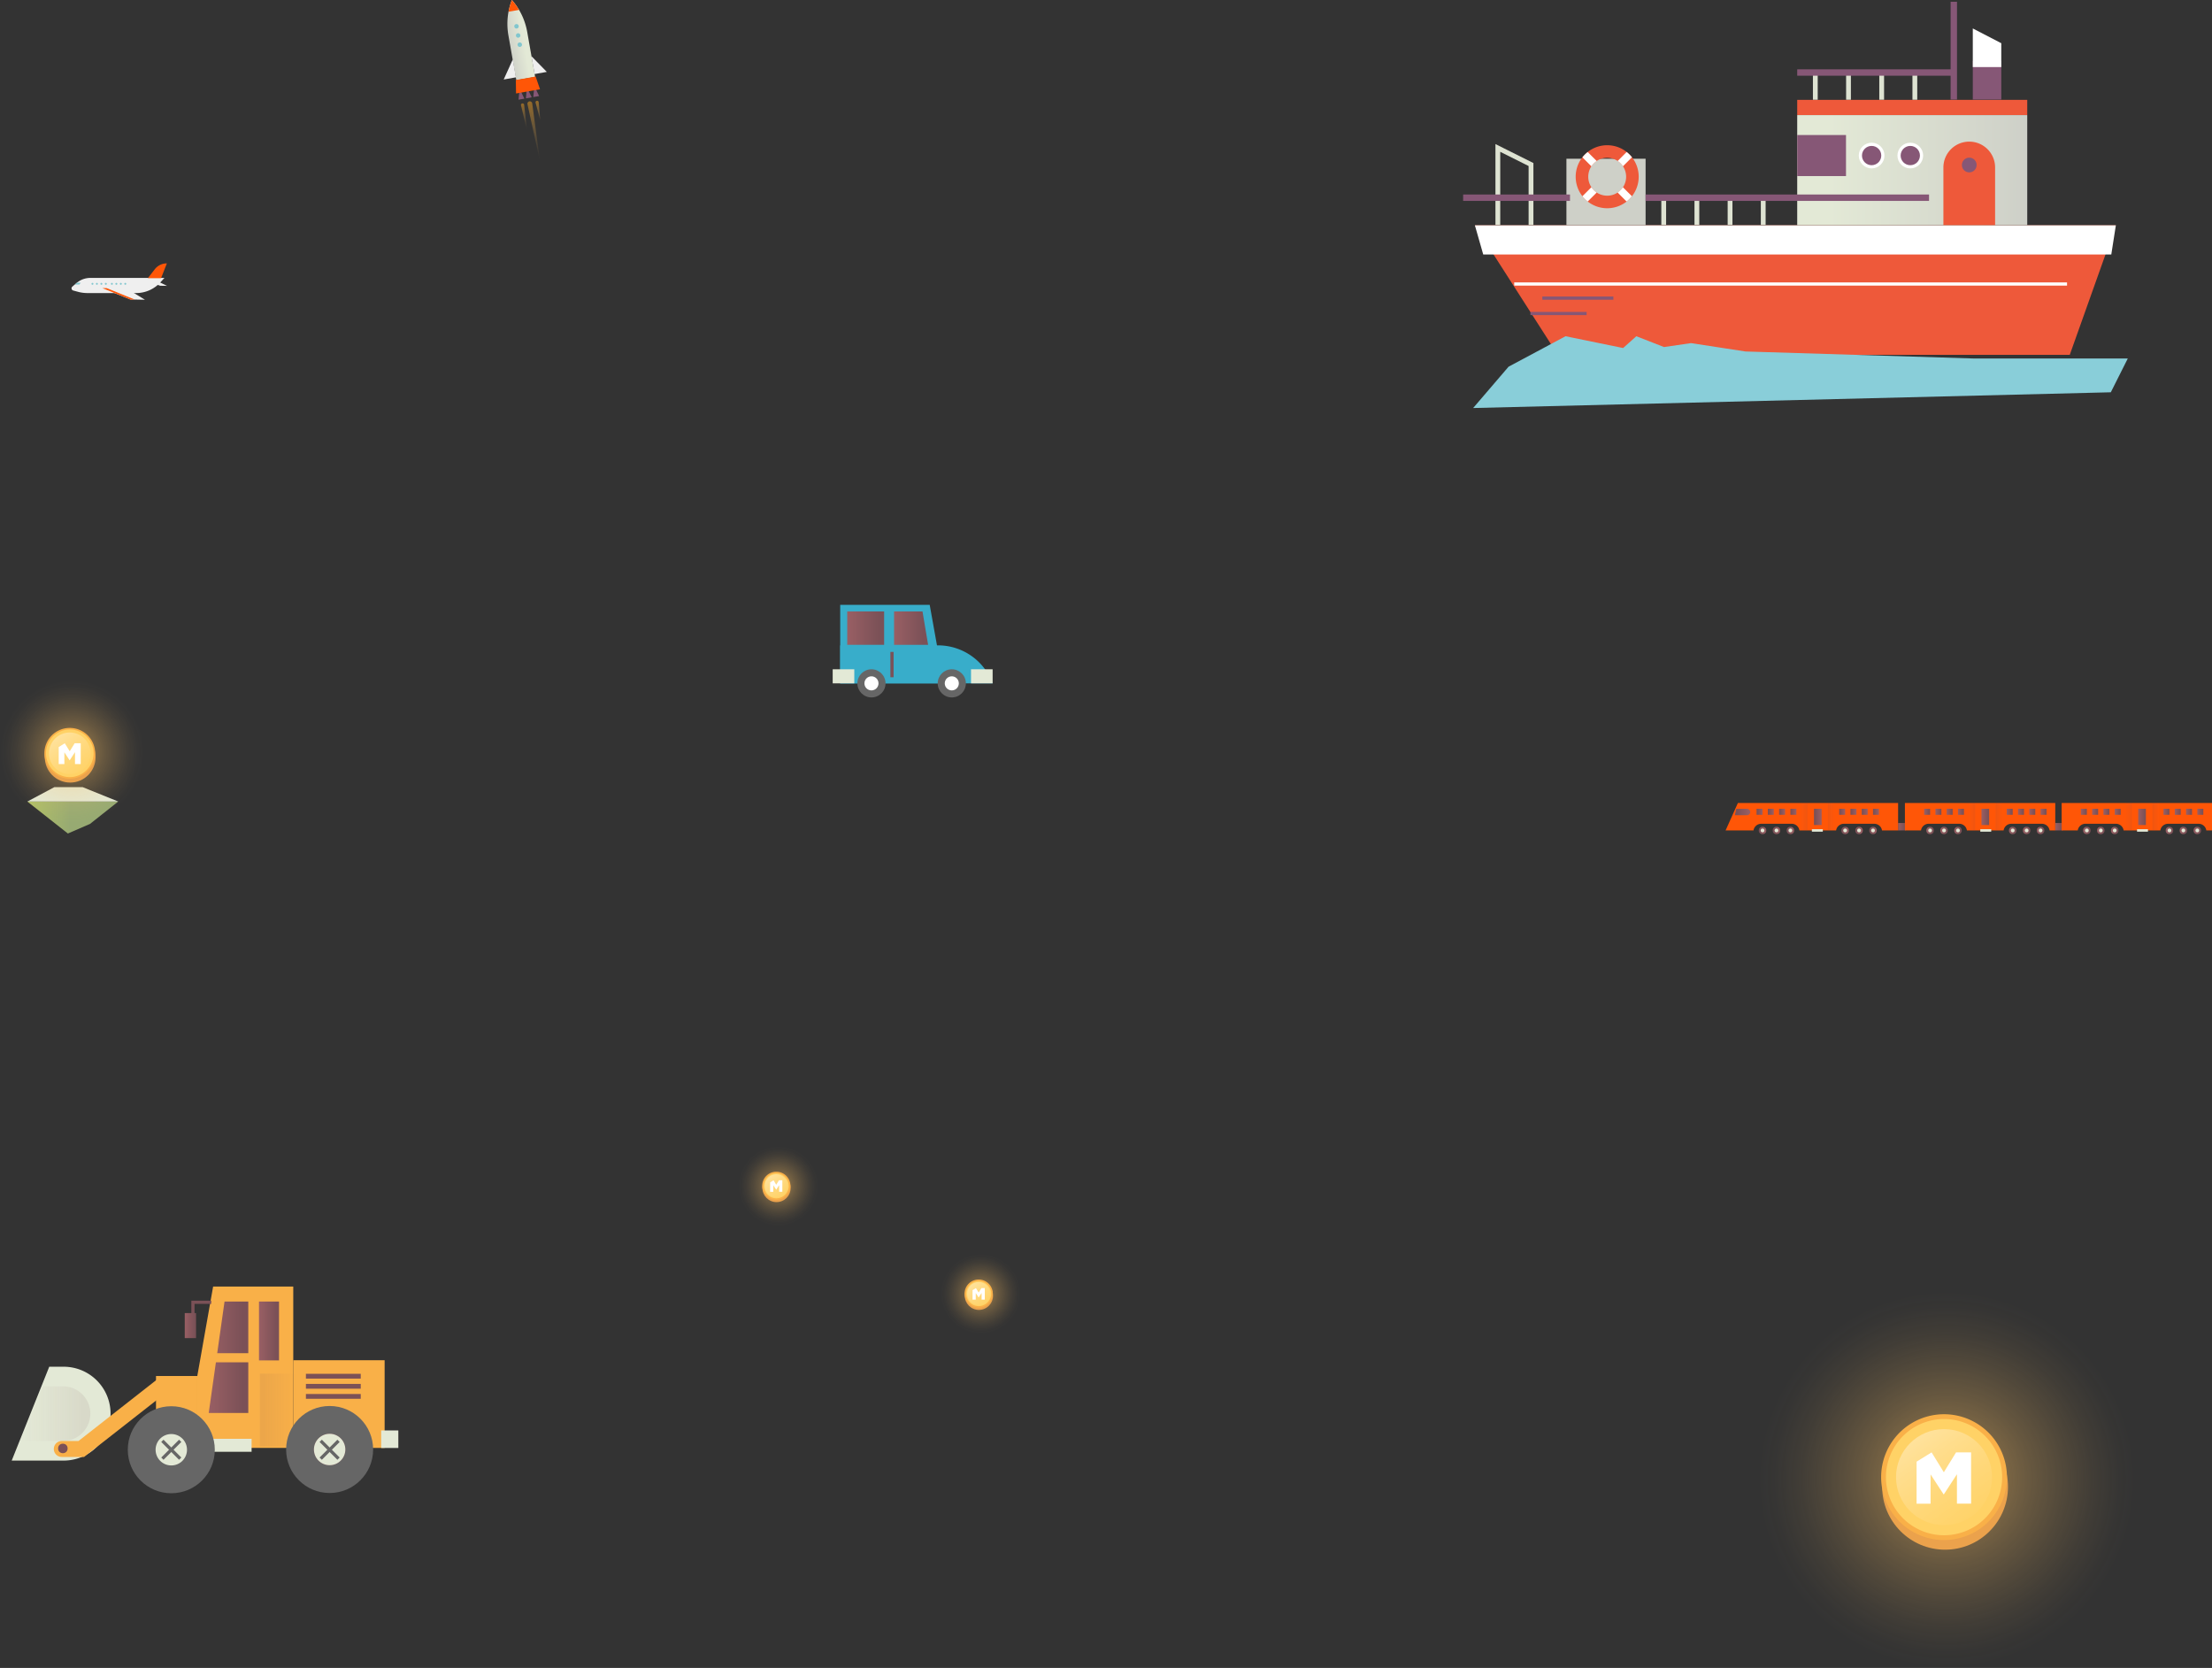 <svg xmlns="http://www.w3.org/2000/svg" xmlns:xlink="http://www.w3.org/1999/xlink" viewBox="0 0 1383.03 1042.75"><rect x="0" y="0" width="1383.03" height="1042.75" fill="#333333" stroke="none"/><defs><style>.cls-1{isolation:isolate;}.cls-2{fill:url(#linear-gradient);}.cls-3{fill:url(#linear-gradient-2);}.cls-4{fill:#ff5607;}.cls-5{fill:url(#linear-gradient-3);}.cls-6{fill:url(#linear-gradient-4);}.cls-7{fill:url(#linear-gradient-5);}.cls-8{fill:url(#linear-gradient-6);}.cls-9{fill:url(#linear-gradient-7);}.cls-10{fill:url(#linear-gradient-8);}.cls-11{fill:url(#linear-gradient-9);}.cls-12{fill:url(#linear-gradient-10);}.cls-13{fill:url(#linear-gradient-11);}.cls-14{fill:url(#linear-gradient-12);}.cls-15{fill:#e3e9d6;}.cls-16{fill:url(#linear-gradient-13);}.cls-17{fill:url(#linear-gradient-14);}.cls-18{fill:url(#linear-gradient-15);}.cls-19{fill:url(#linear-gradient-16);}.cls-20{fill:url(#linear-gradient-17);}.cls-21,.cls-22,.cls-38,.cls-39,.cls-55,.cls-56,.cls-84,.cls-87{opacity:0.1;}.cls-21{fill:url(#linear-gradient-18);}.cls-22{fill:url(#linear-gradient-19);}.cls-23{fill:url(#linear-gradient-20);}.cls-24{fill:url(#linear-gradient-21);}.cls-25{fill:url(#linear-gradient-22);}.cls-26{fill:url(#linear-gradient-23);}.cls-27{fill:url(#linear-gradient-24);}.cls-28{fill:url(#linear-gradient-25);}.cls-29{fill:url(#linear-gradient-26);}.cls-30{fill:url(#linear-gradient-27);}.cls-31{fill:url(#linear-gradient-28);}.cls-32{fill:url(#linear-gradient-29);}.cls-33{fill:url(#linear-gradient-30);}.cls-34{fill:url(#linear-gradient-31);}.cls-35{fill:url(#linear-gradient-32);}.cls-36{fill:url(#linear-gradient-33);}.cls-37{fill:url(#linear-gradient-34);}.cls-38{fill:url(#linear-gradient-35);}.cls-39{fill:url(#linear-gradient-36);}.cls-40{fill:url(#linear-gradient-37);}.cls-41{fill:url(#linear-gradient-38);}.cls-42{fill:url(#linear-gradient-39);}.cls-43{fill:url(#linear-gradient-40);}.cls-44{fill:url(#linear-gradient-41);}.cls-45{fill:url(#linear-gradient-42);}.cls-46{fill:url(#linear-gradient-43);}.cls-47{fill:url(#linear-gradient-44);}.cls-48{fill:url(#linear-gradient-45);}.cls-49{fill:url(#linear-gradient-46);}.cls-50{fill:url(#linear-gradient-47);}.cls-51{fill:url(#linear-gradient-48);}.cls-52{fill:url(#linear-gradient-49);}.cls-53{fill:url(#linear-gradient-50);}.cls-54{fill:url(#linear-gradient-51);}.cls-55{fill:url(#linear-gradient-52);}.cls-56{fill:url(#linear-gradient-53);}.cls-57{fill:url(#linear-gradient-54);}.cls-58,.cls-62,.cls-64,.cls-65,.cls-70,.cls-75,.cls-76,.cls-91,.cls-92{opacity:0.6;}.cls-58{fill:url(#radial-gradient);}.cls-59{fill:#eba24c;}.cls-60{fill:#ffd266;}.cls-61{fill:#f9b048;}.cls-62{fill:url(#linear-gradient-55);}.cls-63{fill:#fff;}.cls-64{fill:url(#radial-gradient-2);}.cls-65{fill:url(#linear-gradient-56);}.cls-66{fill:#efefef;}.cls-67{fill:#81c6ce;}.cls-100,.cls-68{fill:#865776;}.cls-69{fill:url(#linear-gradient-57);}.cls-71{fill:url(#linear-gradient-58);}.cls-72{fill:url(#linear-gradient-59);}.cls-73{fill:url(#linear-gradient-60);}.cls-74{fill:url(#linear-gradient-61);}.cls-75{fill:url(#radial-gradient-3);}.cls-76{fill:url(#linear-gradient-62);}.cls-77{fill:#38adca;}.cls-78{fill:url(#linear-gradient-63);}.cls-79{fill:url(#linear-gradient-64);}.cls-80{fill:#666;}.cls-81,.cls-86,.cls-88,.cls-89,.cls-94,.cls-95,.cls-98,.cls-99{fill:none;}.cls-81,.cls-86{stroke:#7b5157;}.cls-100,.cls-81,.cls-86,.cls-88,.cls-89,.cls-94,.cls-95,.cls-98,.cls-99{stroke-miterlimit:10;}.cls-100,.cls-81,.cls-89,.cls-94,.cls-95{stroke-width:2px;}.cls-82{fill:url(#linear-gradient-65);}.cls-83{fill:url(#linear-gradient-66);}.cls-84{fill:url(#linear-gradient-67);}.cls-85{fill:#7b5157;}.cls-86,.cls-98{stroke-width:3px;}.cls-87{fill:url(#linear-gradient-68);}.cls-88{stroke:#f9b048;stroke-linecap:round;stroke-width:10px;}.cls-89{stroke:#666;}.cls-90{fill:url(#linear-gradient-69);}.cls-91{fill:url(#radial-gradient-4);}.cls-92{fill:url(#linear-gradient-70);}.cls-93{fill:#ee593a;}.cls-100,.cls-94{stroke:#fff;}.cls-95,.cls-99{stroke:#865776;}.cls-95{mix-blend-mode:overlay;}.cls-96{fill:url(#linear-gradient-71);}.cls-97{fill:#ced0c8;}.cls-98{stroke:#dee3d2;}.cls-99{stroke-width:4px;}.cls-101{fill:#89ced9;}</style><linearGradient id="linear-gradient" x1="1186.77" y1="516.85" x2="1191.43" y2="516.85" gradientUnits="userSpaceOnUse"><stop offset="0" stop-color="#995f64"/><stop offset="0.86" stop-color="#7b5157"/></linearGradient><linearGradient id="linear-gradient-2" x1="1285.03" y1="516.85" x2="1289.69" y2="516.85" xlink:href="#linear-gradient"/><linearGradient id="linear-gradient-3" x1="1374.64" y1="520.98" x2="1384.29" y2="520.98" gradientTransform="matrix(-1, 0, 0, 1, 2503.62, 0)" xlink:href="#linear-gradient"/><linearGradient id="linear-gradient-4" x1="1366.94" y1="520.85" x2="1370.68" y2="520.85" gradientTransform="matrix(1, 0, 0, -1, -234, 1041.71)" xlink:href="#linear-gradient"/><linearGradient id="linear-gradient-5" x1="1359.89" y1="520.85" x2="1363.63" y2="520.85" gradientTransform="matrix(1, 0, 0, -1, -219.89, 1041.71)" xlink:href="#linear-gradient"/><linearGradient id="linear-gradient-6" x1="1352.83" y1="520.85" x2="1356.57" y2="520.85" gradientTransform="matrix(1, 0, 0, -1, -205.78, 1041.71)" xlink:href="#linear-gradient"/><linearGradient id="linear-gradient-7" x1="1345.78" y1="520.85" x2="1349.52" y2="520.85" gradientTransform="matrix(1, 0, 0, -1, -191.67, 1041.71)" xlink:href="#linear-gradient"/><linearGradient id="linear-gradient-8" x1="1315.29" y1="520.85" x2="1319.03" y2="520.85" gradientTransform="matrix(1, 0, 0, -1, -130.7, 1041.71)" xlink:href="#linear-gradient"/><linearGradient id="linear-gradient-9" x1="1308.24" y1="520.85" x2="1311.98" y2="520.85" gradientTransform="matrix(1, 0, 0, -1, -116.6, 1041.71)" xlink:href="#linear-gradient"/><linearGradient id="linear-gradient-10" x1="1301.19" y1="520.85" x2="1304.92" y2="520.85" gradientTransform="matrix(1, 0, 0, -1, -102.49, 1041.71)" xlink:href="#linear-gradient"/><linearGradient id="linear-gradient-11" x1="1294.13" y1="520.85" x2="1297.87" y2="520.85" gradientTransform="matrix(1, 0, 0, -1, -88.38, 1041.71)" xlink:href="#linear-gradient"/><linearGradient id="linear-gradient-12" x1="1347.17" y1="532.51" x2="1351.87" y2="532.51" gradientTransform="matrix(-1, 0, 0, 1, 2468.94, -13.33)" xlink:href="#linear-gradient"/><linearGradient id="linear-gradient-13" x1="1355.88" y1="532.51" x2="1360.58" y2="532.51" gradientTransform="matrix(-1, 0, 0, 1, 2468.94, -13.33)" xlink:href="#linear-gradient"/><linearGradient id="linear-gradient-14" x1="1364.59" y1="532.51" x2="1369.29" y2="532.51" gradientTransform="matrix(-1, 0, 0, 1, 2468.94, -13.33)" xlink:href="#linear-gradient"/><linearGradient id="linear-gradient-15" x1="1295.52" y1="532.51" x2="1300.22" y2="532.51" gradientTransform="matrix(-1, 0, 0, 1, 2468.94, -13.33)" xlink:href="#linear-gradient"/><linearGradient id="linear-gradient-16" x1="1304.23" y1="532.51" x2="1308.93" y2="532.51" gradientTransform="matrix(-1, 0, 0, 1, 2468.94, -13.33)" xlink:href="#linear-gradient"/><linearGradient id="linear-gradient-17" x1="1312.94" y1="532.51" x2="1317.64" y2="532.51" gradientTransform="matrix(-1, 0, 0, 1, 2468.94, -13.33)" xlink:href="#linear-gradient"/><linearGradient id="linear-gradient-18" x1="1338.86" y1="523.93" x2="1343.32" y2="523.93" gradientTransform="matrix(-1, 0, 0, 1, 2468.94, -13.33)" gradientUnits="userSpaceOnUse"><stop offset="0.14" stop-color="#7b5157"/><stop offset="1" stop-color="#995f64" stop-opacity="0"/></linearGradient><linearGradient id="linear-gradient-19" x1="2907.35" y1="523.93" x2="2911.81" y2="523.93" gradientTransform="translate(4089.35 1047.85) rotate(-180)" xlink:href="#linear-gradient-18"/><linearGradient id="linear-gradient-20" x1="1329.98" y1="524.06" x2="1334.79" y2="524.06" gradientTransform="matrix(1, 0, 0, -1, -161.14, 1048.11)" xlink:href="#linear-gradient"/><linearGradient id="linear-gradient-21" x1="757.29" y1="520.85" x2="761.03" y2="520.85" gradientTransform="translate(518.56 -13.33)" xlink:href="#linear-gradient"/><linearGradient id="linear-gradient-22" x1="750.24" y1="520.85" x2="753.98" y2="520.85" gradientTransform="translate(518.56 -13.33)" xlink:href="#linear-gradient"/><linearGradient id="linear-gradient-23" x1="743.19" y1="520.85" x2="746.92" y2="520.85" gradientTransform="translate(518.56 -13.33)" xlink:href="#linear-gradient"/><linearGradient id="linear-gradient-24" x1="736.13" y1="520.85" x2="739.87" y2="520.85" gradientTransform="translate(518.56 -13.33)" xlink:href="#linear-gradient"/><linearGradient id="linear-gradient-25" x1="705.65" y1="520.85" x2="709.38" y2="520.85" gradientTransform="translate(518.56 -13.33)" xlink:href="#linear-gradient"/><linearGradient id="linear-gradient-26" x1="698.59" y1="520.85" x2="702.33" y2="520.85" gradientTransform="translate(518.56 -13.33)" xlink:href="#linear-gradient"/><linearGradient id="linear-gradient-27" x1="691.54" y1="520.85" x2="695.28" y2="520.85" gradientTransform="translate(518.56 -13.33)" xlink:href="#linear-gradient"/><linearGradient id="linear-gradient-28" x1="684.48" y1="520.85" x2="688.22" y2="520.85" gradientTransform="translate(518.56 -13.33)" xlink:href="#linear-gradient"/><linearGradient id="linear-gradient-29" x1="737.52" y1="532.51" x2="742.22" y2="532.51" gradientTransform="translate(518.56 -13.33)" xlink:href="#linear-gradient"/><linearGradient id="linear-gradient-30" x1="746.23" y1="532.51" x2="750.93" y2="532.51" gradientTransform="translate(518.56 -13.33)" xlink:href="#linear-gradient"/><linearGradient id="linear-gradient-31" x1="754.94" y1="532.51" x2="759.64" y2="532.51" gradientTransform="translate(518.56 -13.33)" xlink:href="#linear-gradient"/><linearGradient id="linear-gradient-32" x1="685.87" y1="532.51" x2="690.57" y2="532.51" gradientTransform="translate(518.56 -13.33)" xlink:href="#linear-gradient"/><linearGradient id="linear-gradient-33" x1="694.58" y1="532.51" x2="699.29" y2="532.51" gradientTransform="translate(518.56 -13.33)" xlink:href="#linear-gradient"/><linearGradient id="linear-gradient-34" x1="703.29" y1="532.51" x2="708" y2="532.51" gradientTransform="translate(518.56 -13.33)" xlink:href="#linear-gradient"/><linearGradient id="linear-gradient-35" x1="729.21" y1="523.93" x2="733.67" y2="523.93" gradientTransform="translate(2016.12 1047.85) rotate(-180)" xlink:href="#linear-gradient-18"/><linearGradient id="linear-gradient-36" x1="3517" y1="523.93" x2="3521.46" y2="523.93" gradientTransform="matrix(-1, 0, 0, 1, 4751.99, -13.33)" xlink:href="#linear-gradient-18"/><linearGradient id="linear-gradient-37" x1="720.33" y1="524.06" x2="725.14" y2="524.06" gradientTransform="translate(518.56 -13.33)" xlink:href="#linear-gradient"/><linearGradient id="linear-gradient-38" x1="855.29" y1="520.85" x2="859.03" y2="520.85" gradientTransform="translate(518.56 -13.33)" xlink:href="#linear-gradient"/><linearGradient id="linear-gradient-39" x1="848.24" y1="520.85" x2="851.98" y2="520.85" gradientTransform="translate(518.56 -13.33)" xlink:href="#linear-gradient"/><linearGradient id="linear-gradient-40" x1="841.19" y1="520.85" x2="844.92" y2="520.85" gradientTransform="translate(518.56 -13.33)" xlink:href="#linear-gradient"/><linearGradient id="linear-gradient-41" x1="834.13" y1="520.85" x2="837.87" y2="520.85" gradientTransform="translate(518.56 -13.33)" xlink:href="#linear-gradient"/><linearGradient id="linear-gradient-42" x1="803.65" y1="520.85" x2="807.38" y2="520.85" gradientTransform="translate(518.56 -13.33)" xlink:href="#linear-gradient"/><linearGradient id="linear-gradient-43" x1="796.59" y1="520.85" x2="800.33" y2="520.85" gradientTransform="translate(518.56 -13.33)" xlink:href="#linear-gradient"/><linearGradient id="linear-gradient-44" x1="789.54" y1="520.85" x2="793.28" y2="520.85" gradientTransform="translate(518.56 -13.33)" xlink:href="#linear-gradient"/><linearGradient id="linear-gradient-45" x1="782.48" y1="520.85" x2="786.22" y2="520.85" gradientTransform="translate(518.56 -13.33)" xlink:href="#linear-gradient"/><linearGradient id="linear-gradient-46" x1="835.52" y1="532.51" x2="840.22" y2="532.51" gradientTransform="translate(518.56 -13.33)" xlink:href="#linear-gradient"/><linearGradient id="linear-gradient-47" x1="844.23" y1="532.51" x2="848.93" y2="532.51" gradientTransform="translate(518.56 -13.33)" xlink:href="#linear-gradient"/><linearGradient id="linear-gradient-48" x1="852.94" y1="532.51" x2="857.64" y2="532.51" gradientTransform="translate(518.56 -13.33)" xlink:href="#linear-gradient"/><linearGradient id="linear-gradient-49" x1="783.87" y1="532.51" x2="788.57" y2="532.51" gradientTransform="translate(518.56 -13.33)" xlink:href="#linear-gradient"/><linearGradient id="linear-gradient-50" x1="792.58" y1="532.51" x2="797.29" y2="532.51" gradientTransform="translate(518.56 -13.33)" xlink:href="#linear-gradient"/><linearGradient id="linear-gradient-51" x1="801.29" y1="532.51" x2="806" y2="532.51" gradientTransform="translate(518.56 -13.33)" xlink:href="#linear-gradient"/><linearGradient id="linear-gradient-52" x1="827.21" y1="523.93" x2="831.67" y2="523.93" gradientTransform="translate(2212.12 1047.85) rotate(-180)" xlink:href="#linear-gradient-18"/><linearGradient id="linear-gradient-53" x1="3419" y1="523.93" x2="3423.46" y2="523.93" gradientTransform="matrix(-1, 0, 0, 1, 4751.99, -13.33)" xlink:href="#linear-gradient-18"/><linearGradient id="linear-gradient-54" x1="818.33" y1="524.06" x2="823.14" y2="524.06" gradientTransform="translate(518.56 -13.33)" xlink:href="#linear-gradient"/><radialGradient id="radial-gradient" cx="486.63" cy="741.47" r="25" gradientUnits="userSpaceOnUse"><stop offset="0" stop-color="#ffc364"/><stop offset="0.05" stop-color="#ffc364" stop-opacity="0.93"/><stop offset="0.26" stop-color="#ffc364" stop-opacity="0.65"/><stop offset="0.45" stop-color="#ffc364" stop-opacity="0.42"/><stop offset="0.63" stop-color="#ffc364" stop-opacity="0.24"/><stop offset="0.78" stop-color="#ffc364" stop-opacity="0.11"/><stop offset="0.91" stop-color="#ffc364" stop-opacity="0.03"/><stop offset="1" stop-color="#ffc364" stop-opacity="0"/></radialGradient><linearGradient id="linear-gradient-55" x1="479.42" y1="732.98" x2="491.26" y2="749.64" gradientUnits="userSpaceOnUse"><stop offset="0" stop-color="#fff" stop-opacity="0.75"/><stop offset="0.1" stop-color="#fff" stop-opacity="0.64"/><stop offset="0.33" stop-color="#fff" stop-opacity="0.42"/><stop offset="0.55" stop-color="#fff" stop-opacity="0.24"/><stop offset="0.74" stop-color="#fff" stop-opacity="0.11"/><stop offset="0.89" stop-color="#fff" stop-opacity="0.03"/><stop offset="1" stop-color="#fff" stop-opacity="0"/></linearGradient><radialGradient id="radial-gradient-2" cx="613.17" cy="808.86" r="25" xlink:href="#radial-gradient"/><linearGradient id="linear-gradient-56" x1="605.95" y1="800.37" x2="617.8" y2="817.03" xlink:href="#linear-gradient-55"/><linearGradient id="linear-gradient-57" x1="284.75" y1="-97.81" x2="296.7" y2="-97.81" gradientTransform="matrix(0.98, -0.17, 0.17, 0.98, 89.72, 184.68)" gradientUnits="userSpaceOnUse"><stop offset="0" stop-color="#ced0c8"/><stop offset="0.86" stop-color="#e3e9d6"/></linearGradient><linearGradient id="linear-gradient-58" x1="372.61" y1="89.24" x2="370.35" y2="76.44" gradientUnits="userSpaceOnUse"><stop offset="0" stop-color="#ffc364" stop-opacity="0.25"/><stop offset="0.12" stop-color="#fdc161" stop-opacity="0.29"/><stop offset="0.31" stop-color="#f8ba58" stop-opacity="0.39"/><stop offset="0.53" stop-color="#efae49" stop-opacity="0.55"/><stop offset="0.78" stop-color="#e39f34" stop-opacity="0.77"/><stop offset="1" stop-color="#d78f20"/></linearGradient><linearGradient id="linear-gradient-59" x1="364.37" y1="95.77" x2="361.24" y2="78.05" gradientUnits="userSpaceOnUse"><stop offset="0" stop-color="#ffc364" stop-opacity="0"/><stop offset="0.1" stop-color="#fec162" stop-opacity="0.03"/><stop offset="0.24" stop-color="#fabc5b" stop-opacity="0.13"/><stop offset="0.42" stop-color="#f4b451" stop-opacity="0.28"/><stop offset="0.62" stop-color="#eba942" stop-opacity="0.49"/><stop offset="0.83" stop-color="#e09b30" stop-opacity="0.76"/><stop offset="1" stop-color="#d78f20"/></linearGradient><linearGradient id="linear-gradient-60" x1="372.57" y1="115.65" x2="365.71" y2="76.75" xlink:href="#linear-gradient-59"/><linearGradient id="linear-gradient-61" x1="17.08" y1="511.1" x2="73.94" y2="511.1" gradientUnits="userSpaceOnUse"><stop offset="0" stop-color="#b3c167"/><stop offset="0.47" stop-color="#97aa72"/></linearGradient><radialGradient id="radial-gradient-3" cx="45" cy="470.19" r="45" xlink:href="#radial-gradient"/><linearGradient id="linear-gradient-62" x1="32.89" y1="455.86" x2="54.21" y2="485.85" xlink:href="#linear-gradient-55"/><linearGradient id="linear-gradient-63" x1="558.99" y1="392.7" x2="580.3" y2="392.7" xlink:href="#linear-gradient"/><linearGradient id="linear-gradient-64" x1="529.72" y1="392.7" x2="552.79" y2="392.7" xlink:href="#linear-gradient"/><linearGradient id="linear-gradient-65" x1="130.5" y1="848.53" x2="155.24" y2="848.53" xlink:href="#linear-gradient"/><linearGradient id="linear-gradient-66" x1="196.61" y1="845.43" x2="209.14" y2="845.43" gradientTransform="translate(405.75 1690.85) rotate(-180)" xlink:href="#linear-gradient"/><linearGradient id="linear-gradient-67" x1="197.18" y1="894.89" x2="220.46" y2="894.89" gradientTransform="translate(417.64 1789.78) rotate(-180)" xlink:href="#linear-gradient-18"/><linearGradient id="linear-gradient-68" x1="47.86" y1="897.12" x2="91.54" y2="897.12" gradientUnits="userSpaceOnUse"><stop offset="0" stop-color="#995f64" stop-opacity="0"/><stop offset="0.86" stop-color="#7b5157"/></linearGradient><linearGradient id="linear-gradient-69" x1="115.52" y1="828.73" x2="122.58" y2="828.73" xlink:href="#linear-gradient"/><radialGradient id="radial-gradient-4" cx="1217.13" cy="924.99" r="117.76" xlink:href="#radial-gradient"/><linearGradient id="linear-gradient-70" x1="1190.72" y1="888.64" x2="1239.96" y2="957.9" xlink:href="#linear-gradient-55"/><linearGradient id="linear-gradient-71" x1="-103.31" y1="119.69" x2="40.51" y2="119.69" gradientTransform="translate(1227 -13.33)" gradientUnits="userSpaceOnUse"><stop offset="0.14" stop-color="#e3e9d6"/><stop offset="1" stop-color="#ced0c8"/></linearGradient></defs><title>train</title><g class="cls-1"><g id="Layer_1" data-name="Layer 1"><rect class="cls-2" x="1186.77" y="514.52" width="4.65" height="4.65"/><rect class="cls-3" x="1285.03" y="514.52" width="4.65" height="4.65"/><path class="cls-4" d="M1154.92,528.34h-19.06a4.87,4.87,0,0,0-4.82,4.17h-17.46l7.7-17.16h100.17v17.16h-10.06a4.87,4.87,0,0,0-4.82-4.17h-19.06a4.87,4.87,0,0,0-4.82,4.17h-22.94A4.87,4.87,0,0,0,1154.92,528.34Z" transform="translate(-34.68 -13.33)"/><path class="cls-5" d="M1119.34,523H1127a2,2,0,0,0,2-2h0a2,2,0,0,0-2-2h-6.71Z" transform="translate(-34.68 -13.33)"/><rect class="cls-6" x="1132.94" y="518.98" width="3.74" height="3.74" transform="translate(2234.94 1028.37) rotate(-180)"/><rect class="cls-7" x="1140" y="518.98" width="3.74" height="3.74" transform="translate(2249.05 1028.37) rotate(-180)"/><rect class="cls-8" x="1147.05" y="518.98" width="3.74" height="3.74" transform="translate(2263.16 1028.37) rotate(-180)"/><rect class="cls-9" x="1154.1" y="518.98" width="3.74" height="3.74" transform="translate(2277.27 1028.37) rotate(-180)"/><rect class="cls-10" x="1184.59" y="518.98" width="3.74" height="3.74" transform="translate(2338.24 1028.37) rotate(-180)"/><rect class="cls-11" x="1191.64" y="518.98" width="3.74" height="3.74" transform="translate(2352.35 1028.37) rotate(-180)"/><rect class="cls-12" x="1198.7" y="518.98" width="3.74" height="3.74" transform="translate(2366.45 1028.37) rotate(-180)"/><rect class="cls-13" x="1205.75" y="518.98" width="3.74" height="3.74" transform="translate(2380.56 1028.37) rotate(-180)"/><circle class="cls-14" cx="1119.42" cy="519.18" r="2.35"/><circle class="cls-15" cx="1119.42" cy="519.18" r="1.18"/><circle class="cls-16" cx="1110.71" cy="519.18" r="2.35"/><circle class="cls-15" cx="1110.71" cy="519.18" r="1.18"/><circle class="cls-17" cx="1102" cy="519.18" r="2.35"/><circle class="cls-15" cx="1102" cy="519.18" r="1.18"/><circle class="cls-18" cx="1171.07" cy="519.18" r="2.35"/><circle class="cls-15" cx="1171.07" cy="519.18" r="1.18"/><circle class="cls-19" cx="1162.36" cy="519.18" r="2.35"/><circle class="cls-15" cx="1162.36" cy="519.18" r="1.18"/><circle class="cls-20" cx="1153.65" cy="519.18" r="2.35"/><circle class="cls-15" cx="1153.65" cy="519.18" r="1.18"/><rect class="cls-21" x="1125.62" y="502.01" width="4.46" height="17.16"/><rect class="cls-22" x="1177.54" y="515.34" width="4.46" height="17.16" transform="translate(2324.86 1034.52) rotate(180)"/><rect class="cls-23" x="1168.83" y="518.98" width="4.81" height="10.15" transform="translate(2307.8 1034.78) rotate(-180)"/><rect class="cls-15" x="1132.86" y="518.4" width="6.83" height="1.55"/><path class="cls-4" d="M1292.29,528.34h19.06a4.87,4.87,0,0,1,4.82,4.17h3.54V515.34h-94v17.16h10.06a4.87,4.87,0,0,1,4.82-4.17h19.06a4.87,4.87,0,0,1,4.82,4.17h22.94A4.87,4.87,0,0,1,1292.29,528.34Z" transform="translate(-34.68 -13.33)"/><rect class="cls-24" x="1275.86" y="505.65" width="3.74" height="3.74"/><rect class="cls-25" x="1268.8" y="505.65" width="3.74" height="3.74"/><rect class="cls-26" x="1261.75" y="505.65" width="3.74" height="3.74"/><rect class="cls-27" x="1254.69" y="505.65" width="3.74" height="3.74"/><rect class="cls-28" x="1224.21" y="505.65" width="3.74" height="3.74"/><rect class="cls-29" x="1217.15" y="505.65" width="3.74" height="3.74"/><rect class="cls-30" x="1210.1" y="505.65" width="3.74" height="3.74"/><rect class="cls-31" x="1203.05" y="505.65" width="3.74" height="3.74"/><circle class="cls-32" cx="1258.43" cy="519.18" r="2.35"/><circle class="cls-15" cx="1258.43" cy="519.18" r="1.18"/><circle class="cls-33" cx="1267.14" cy="519.18" r="2.35"/><circle class="cls-15" cx="1267.14" cy="519.18" r="1.18"/><circle class="cls-34" cx="1275.86" cy="519.18" r="2.35"/><circle class="cls-15" cx="1275.86" cy="519.18" r="1.18"/><circle class="cls-35" cx="1206.78" cy="519.18" r="2.35"/><circle class="cls-15" cx="1206.78" cy="519.18" r="1.18"/><circle class="cls-36" cx="1215.5" cy="519.18" r="2.35"/><circle class="cls-15" cx="1215.5" cy="519.18" r="1.18"/><circle class="cls-37" cx="1224.21" cy="519.18" r="2.35"/><circle class="cls-15" cx="1224.21" cy="519.18" r="1.18"/><rect class="cls-38" x="1282.45" y="515.34" width="4.46" height="17.16" transform="translate(2534.68 1034.52) rotate(180)"/><rect class="cls-39" x="1230.53" y="502.01" width="4.46" height="17.16"/><rect class="cls-40" x="1238.89" y="505.65" width="4.81" height="10.15"/><rect class="cls-15" x="1272.85" y="531.73" width="6.83" height="1.55" transform="translate(2517.84 1051.68) rotate(180)"/><path class="cls-4" d="M1390.29,528.34h19.06a4.87,4.87,0,0,1,4.82,4.17h3.54V515.34h-94v17.16h10.06a4.87,4.87,0,0,1,4.82-4.17h19.06a4.87,4.87,0,0,1,4.82,4.17h22.94A4.87,4.87,0,0,1,1390.29,528.34Z" transform="translate(-34.68 -13.33)"/><rect class="cls-41" x="1373.86" y="505.65" width="3.74" height="3.74"/><rect class="cls-42" x="1366.8" y="505.65" width="3.74" height="3.74"/><rect class="cls-43" x="1359.75" y="505.65" width="3.74" height="3.74"/><rect class="cls-44" x="1352.69" y="505.65" width="3.74" height="3.74"/><rect class="cls-45" x="1322.21" y="505.65" width="3.74" height="3.74"/><rect class="cls-46" x="1315.15" y="505.65" width="3.74" height="3.74"/><rect class="cls-47" x="1308.1" y="505.65" width="3.74" height="3.74"/><rect class="cls-48" x="1301.05" y="505.65" width="3.74" height="3.74"/><circle class="cls-49" cx="1356.43" cy="519.18" r="2.35"/><circle class="cls-15" cx="1356.43" cy="519.18" r="1.18"/><circle class="cls-50" cx="1365.14" cy="519.18" r="2.35"/><circle class="cls-15" cx="1365.14" cy="519.18" r="1.18"/><circle class="cls-51" cx="1373.86" cy="519.18" r="2.35"/><circle class="cls-15" cx="1373.86" cy="519.18" r="1.18"/><circle class="cls-52" cx="1304.78" cy="519.18" r="2.35"/><circle class="cls-15" cx="1304.78" cy="519.18" r="1.18"/><circle class="cls-53" cx="1313.5" cy="519.18" r="2.35"/><circle class="cls-15" cx="1313.5" cy="519.18" r="1.18"/><circle class="cls-54" cx="1322.21" cy="519.18" r="2.35"/><circle class="cls-15" cx="1322.21" cy="519.18" r="1.18"/><rect class="cls-55" x="1380.45" y="515.34" width="4.46" height="17.16" transform="translate(2730.68 1034.52) rotate(180)"/><rect class="cls-56" x="1328.53" y="502.01" width="4.46" height="17.16"/><rect class="cls-57" x="1336.89" y="505.65" width="4.81" height="10.15"/><rect class="cls-15" x="1370.85" y="531.73" width="6.83" height="1.55" transform="translate(2713.84 1051.68) rotate(180)"/><circle class="cls-58" cx="486.63" cy="741.47" r="25"/><circle class="cls-59" cx="485.52" cy="742.71" r="8.82"/><circle class="cls-60" cx="485.38" cy="741.36" r="8.32"/><path class="cls-61" d="M520.06,746.88a7.82,7.82,0,1,1-7.82,7.82,7.82,7.82,0,0,1,7.82-7.82m0-1a8.82,8.82,0,1,0,8.82,8.82,8.82,8.82,0,0,0-8.82-8.82Z" transform="translate(-34.68 -13.33)"/><circle class="cls-62" cx="485.38" cy="741.36" r="7.22"/><path class="cls-63" d="M516.22,752.52l2.11-1.3L520,754l1.72-2.78h2.11v7.19h-2v-4.13L520,757.1h0l-1.82-2.79v4.11h-2Z" transform="translate(-34.68 -13.33)"/><circle class="cls-64" cx="613.17" cy="808.86" r="25"/><circle class="cls-59" cx="612.05" cy="810.1" r="8.82"/><circle class="cls-60" cx="611.91" cy="808.75" r="8.32"/><path class="cls-61" d="M646.59,814.27a7.82,7.82,0,1,1-7.82,7.82,7.82,7.82,0,0,1,7.82-7.82m0-1a8.82,8.82,0,1,0,8.82,8.82,8.82,8.82,0,0,0-8.82-8.82Z" transform="translate(-34.68 -13.33)"/><circle class="cls-65" cx="611.91" cy="808.75" r="7.22"/><path class="cls-63" d="M642.75,819.92l2.11-1.3,1.72,2.78,1.72-2.78h2.11v7.19h-2v-4.13l-1.83,2.81h0l-1.82-2.79v4.11h-2Z" transform="translate(-34.68 -13.33)"/><path class="cls-66" d="M119.86,196.54H89.27a22,22,0,0,1-5.82-.78l-3-.81a1.41,1.41,0,0,1-.55-2.43l2.6-2.23a13.38,13.38,0,0,1,8.71-3.22H137.5l-2.57,2.81A20.41,20.41,0,0,1,119.86,196.54Z" transform="translate(-34.68 -13.33)"/><path class="cls-4" d="M135.39,187.21h-8.23l4.31-5.57A9.48,9.48,0,0,1,139,178h0Z" transform="translate(-34.68 -13.33)"/><polygon class="cls-67" points="49.65 177.86 46.82 177.86 48.1 176.77 50.44 176.77 49.65 177.86"/><circle class="cls-67" cx="57.8" cy="177.43" r="0.6"/><circle class="cls-67" cx="60.59" cy="177.43" r="0.6"/><circle class="cls-67" cx="63.39" cy="177.43" r="0.6"/><circle class="cls-67" cx="66.18" cy="177.43" r="0.6"/><circle class="cls-67" cx="69.96" cy="177.43" r="0.6"/><circle class="cls-67" cx="72.75" cy="177.43" r="0.6"/><circle class="cls-67" cx="75.55" cy="177.43" r="0.6"/><circle class="cls-67" cx="78.34" cy="177.43" r="0.6"/><polygon class="cls-66" points="90.61 187.39 81.46 187.22 63.98 180.12 78.73 180.12 90.61 187.39"/><polyline class="cls-4" points="84.25 187.28 66.68 180.12 63.98 180.12 81.46 187.22"/><polygon class="cls-66" points="104.43 178.72 100.21 178.65 91.69 175.83 98.49 175.83 104.43 178.72"/><polygon class="cls-68" points="324.21 62.32 324.87 55.39 327.85 61.68 324.21 62.32"/><polygon class="cls-68" points="333.44 60.69 334.1 53.77 337.08 60.05 333.44 60.69"/><polygon class="cls-68" points="328.83 61.52 329.41 54.59 332.46 60.84 328.83 61.52"/><path class="cls-69" d="M369.26,61.38l-4.93-28a41.32,41.32,0,0,0-9.61-20.1,41.32,41.32,0,0,0-2.16,22.18l4.93,28Z" transform="translate(-34.68 -13.33)"/><polygon class="cls-4" points="334.9 47.85 322.51 50.03 322.66 58.43 337.63 55.79 334.9 47.85"/><polygon class="cls-66" points="341.89 44.95 334.24 46.3 332.27 35.12 341.89 44.95"/><polygon class="cls-66" points="314.93 49.7 322.58 48.35 320.61 37.17 314.93 49.7"/><circle class="cls-67" cx="357.62" cy="29.78" r="1.4" transform="translate(-34.42 49.22) rotate(-10)"/><circle class="cls-67" cx="358.64" cy="35.52" r="1.4" transform="translate(-35.4 49.48) rotate(-10)"/><circle class="cls-67" cx="359.65" cy="41.26" r="1.4" transform="translate(-36.38 49.75) rotate(-10)"/><path class="cls-4" d="M359.18,19.52a41.38,41.38,0,0,0-4.46-6.18,41.38,41.38,0,0,0-2.07,7.33Z" transform="translate(-34.68 -13.33)"/><g class="cls-70"><path class="cls-71" d="M371.51,77.25l.93,11L369.54,77.6a1,1,0,0,1,1.94-.53A1.07,1.07,0,0,1,371.51,77.25Z" transform="translate(-34.68 -13.33)"/></g><g class="cls-70"><path class="cls-72" d="M362.4,78.86l1.79,15.93-3.76-15.58a1,1,0,1,1,1.95-.47A1.12,1.12,0,0,1,362.4,78.86Z" transform="translate(-34.68 -13.33)"/></g><g class="cls-70"><path class="cls-73" d="M367.45,78l4.86,36.21-7.82-35.68a1.5,1.5,0,1,1,2.93-.64Z" transform="translate(-34.68 -13.33)"/></g><polygon class="cls-74" points="17.08 501.1 42.44 521.1 56.27 515.1 73.94 501.1 17.08 501.1"/><polygon class="cls-15" points="17.08 501.1 33.99 492.1 51.66 492.1 73.94 501.1 17.08 501.1"/><circle class="cls-75" cx="45" cy="470.19" r="45"/><circle class="cls-59" cx="43.88" cy="473.38" r="15.87"/><path class="cls-60" d="M78.3,499.64a15.37,15.37,0,1,1,15.37-15.37A15.39,15.39,0,0,1,78.3,499.64Z" transform="translate(-34.68 -13.33)"/><path class="cls-61" d="M78.3,469.41a14.87,14.87,0,1,1-14.87,14.87A14.89,14.89,0,0,1,78.3,469.41m0-1a15.87,15.87,0,1,0,15.87,15.87A15.87,15.87,0,0,0,78.3,468.41Z" transform="translate(-34.68 -13.33)"/><circle class="cls-76" cx="43.62" cy="470.94" r="13"/><path class="cls-63" d="M71.39,480.37,75.18,478l3.09,5,3.09-5h3.79V491H81.57v-7.43l-3.3,5.07H78.2l-3.28-5V491H71.39Z" transform="translate(-34.68 -13.33)"/><path class="cls-77" d="M655.31,440.56H560V416.79h61.14a36.42,36.42,0,0,1,34.15,23.77Z" transform="translate(-34.68 -13.33)"/><polygon class="cls-77" points="590.1 427.23 525.33 427.23 525.33 378.15 581.29 378.15 590.1 427.23"/><polygon class="cls-78" points="558.99 403.13 580.3 403.13 576.78 382.26 558.99 382.26 558.99 403.13"/><rect class="cls-79" x="529.72" y="382.26" width="23.08" height="20.87"/><circle class="cls-80" cx="544.87" cy="427.22" r="8.8"/><circle class="cls-63" cx="544.87" cy="427.22" r="4.4"/><circle class="cls-80" cx="595.1" cy="427.22" r="8.8"/><circle class="cls-63" cx="595.1" cy="427.22" r="4.4"/><rect class="cls-15" x="607.12" y="418.42" width="13.51" height="8.8"/><rect class="cls-15" x="520.63" y="418.42" width="13.51" height="8.8"/><line class="cls-81" x1="557.71" y1="407.56" x2="557.71" y2="423.41"/><polygon class="cls-61" points="183.36 905.21 123.36 905.21 123.36 860.25 133.25 804.34 183.36 804.34 183.36 905.21"/><polygon class="cls-82" points="155.24 883.37 130.5 883.37 140.39 813.7 155.24 813.7 155.24 883.37"/><rect class="cls-61" x="128.04" y="845.99" width="29.67" height="5.7"/><rect class="cls-83" x="196.61" y="827.03" width="12.53" height="36.79" transform="translate(371.07 1677.52) rotate(180)"/><rect class="cls-61" x="132.22" y="873.59" width="25.82" height="44.96" transform="translate(255.58 1778.8) rotate(180)"/><rect class="cls-15" x="166.17" y="912.86" width="25.82" height="8.11" transform="translate(323.48 1820.49) rotate(180)"/><rect class="cls-61" x="218.04" y="863.72" width="57.12" height="54.82" transform="translate(458.52 1768.93) rotate(180)"/><rect class="cls-84" x="197.18" y="872.15" width="23.29" height="45.49" transform="translate(382.96 1776.44) rotate(180)"/><circle class="cls-80" cx="206.1" cy="906.2" r="27.2"/><circle class="cls-85" cx="206.1" cy="906.2" r="9.89"/><circle class="cls-80" cx="107.1" cy="906.35" r="27.2"/><circle class="cls-15" cx="107.1" cy="906.35" r="9.82"/><circle class="cls-15" cx="206.1" cy="906.2" r="9.82"/><line class="cls-86" x1="191.27" y1="860.38" x2="225.55" y2="860.38"/><line class="cls-86" x1="191.27" y1="873" x2="225.55" y2="873"/><line class="cls-86" x1="191.27" y1="866.69" x2="225.55" y2="866.69"/><path class="cls-15" d="M74.47,926.46a29.34,29.34,0,1,0,0-58.68h-9L42,926.46Z" transform="translate(-34.68 -13.33)"/><path class="cls-87" d="M47.86,914.18l13.65-34.13h13a17.07,17.07,0,0,1,0,34.13Z" transform="translate(-34.68 -13.33)"/><polyline class="cls-88" points="117.76 867.3 100.08 867.3 50.84 905.87 38.64 905.87"/><circle class="cls-85" cx="39.3" cy="905.54" r="2.97"/><line class="cls-89" x1="112.67" y1="900.78" x2="101.52" y2="911.92"/><line class="cls-89" x1="112.67" y1="911.92" x2="101.52" y2="900.78"/><line class="cls-89" x1="211.66" y1="911.92" x2="200.52" y2="900.78"/><line class="cls-89" x1="200.52" y1="911.92" x2="211.66" y2="900.78"/><polyline class="cls-81" points="132.09 814.16 120.63 814.16 120.63 832.56"/><rect class="cls-15" x="273" y="907.62" width="10.74" height="10.96" transform="translate(522.06 1812.86) rotate(180)"/><rect class="cls-90" x="115.52" y="820.91" width="7.06" height="15.65"/><circle class="cls-91" cx="1217.13" cy="924.99" r="117.76"/><circle class="cls-59" cx="1216.14" cy="929.51" r="39.33"/><path class="cls-60" d="M1250.17,974.64A37.83,37.83,0,1,1,1288,936.81,37.87,37.87,0,0,1,1250.17,974.64Z" transform="translate(-34.68 -13.33)"/><path class="cls-61" d="M1250.17,900.48a36.33,36.33,0,1,1-36.33,36.33,36.37,36.37,0,0,1,36.33-36.33m0-3a39.33,39.33,0,1,0,39.33,39.33,39.33,39.33,0,0,0-39.33-39.33Z" transform="translate(-34.68 -13.33)"/><circle class="cls-92" cx="1215.49" cy="923.48" r="30.02"/><path class="cls-63" d="M1233,927.13l9.39-5.8,7.65,12.42,7.65-12.42h9.39v32.07h-8.84V935l-8.18,12.55h-.18l-8.13-12.46v18.33H1233Z" transform="translate(-34.68 -13.33)"/><polygon class="cls-93" points="1294.09 221.85 974.02 221.85 922.17 140.9 1322.91 140.9 1294.09 221.85"/><polygon class="cls-63" points="1320.06 159.12 927.38 159.12 922.17 140.9 1322.91 140.9 1320.06 159.12"/><line class="cls-94" x1="1292.39" y1="177.56" x2="946.75" y2="177.56"/><line class="cls-95" x1="992.01" y1="196.01" x2="956.89" y2="196.01"/><line class="cls-95" x1="1008.75" y1="186.39" x2="964.33" y2="186.39"/><rect class="cls-93" x="1123.69" y="62.43" width="143.82" height="9.53"/><rect class="cls-96" x="1123.69" y="71.96" width="143.82" height="68.8"/><path class="cls-93" d="M1231.26,88.54h0a16.16,16.16,0,0,1,16.16,16.16v36.05a0,0,0,0,1,0,0h-32.33a0,0,0,0,1,0,0V104.71A16.16,16.16,0,0,1,1231.26,88.54Z"/><rect class="cls-97" x="979.39" y="99.24" width="49.5" height="41.51"/><rect class="cls-68" x="1233.47" y="38.08" width="17.81" height="24.16"/><polygon class="cls-63" points="1251.28 41.95 1233.47 41.95 1233.47 17.79 1251.28 27.01 1251.28 41.95"/><line class="cls-98" x1="1102.44" y1="123.6" x2="1102.44" y2="140.61"/><line class="cls-98" x1="1081.7" y1="123.6" x2="1081.7" y2="140.61"/><line class="cls-98" x1="1060.96" y1="123.6" x2="1060.96" y2="140.61"/><line class="cls-98" x1="1040.22" y1="123.6" x2="1040.22" y2="140.61"/><line class="cls-99" x1="1206.11" y1="123.6" x2="1028.89" y2="123.6"/><polyline class="cls-98" points="936.51 140.61 936.51 92.49 957.25 102.86 957.25 140.61"/><line class="cls-99" x1="981.62" y1="123.6" x2="914.81" y2="123.6"/><line class="cls-98" x1="1197.24" y1="45.34" x2="1197.24" y2="62.35"/><line class="cls-98" x1="1176.5" y1="45.34" x2="1176.5" y2="62.35"/><line class="cls-98" x1="1155.76" y1="45.34" x2="1155.76" y2="62.35"/><line class="cls-98" x1="1135.01" y1="45.34" x2="1135.01" y2="62.35"/><line class="cls-99" x1="1221.6" y1="45.34" x2="1123.69" y2="45.34"/><circle class="cls-100" cx="1170.21" cy="97.25" r="7.03"/><circle class="cls-100" cx="1194.39" cy="97.25" r="7.03"/><circle class="cls-68" cx="1231.26" cy="103.16" r="4.61"/><line class="cls-99" x1="1221.6" y1="62.23" x2="1221.6" y2="1.1"/><path class="cls-93" d="M1039.56,104.12a19.7,19.7,0,1,0,19.7,19.7A19.7,19.7,0,0,0,1039.56,104.12Zm0,31.55a11.84,11.84,0,1,1,11.84-11.84A11.84,11.84,0,0,1,1039.56,135.67Z" transform="translate(-34.68 -13.33)"/><path class="cls-63" d="M1055,136l-5.62-5.62a11.9,11.9,0,0,1-3.31,3.31l5.62,5.62A19.8,19.8,0,0,0,1055,136Z" transform="translate(-34.68 -13.33)"/><path class="cls-63" d="M1033,114l-5.62-5.62a19.79,19.79,0,0,0-3.31,3.31l5.62,5.62A11.9,11.9,0,0,1,1033,114Z" transform="translate(-34.68 -13.33)"/><path class="cls-63" d="M1029.69,130.38l-5.62,5.62a19.8,19.8,0,0,0,3.31,3.31l5.62-5.62A11.9,11.9,0,0,1,1029.69,130.38Z" transform="translate(-34.68 -13.33)"/><path class="cls-63" d="M1049.42,117.28l5.62-5.62a19.79,19.79,0,0,0-3.31-3.31l-5.62,5.62A11.9,11.9,0,0,1,1049.42,117.28Z" transform="translate(-34.68 -13.33)"/><rect class="cls-68" x="1123.69" y="84.41" width="30.5" height="25.67"/><polygon class="cls-101" points="943.21 229.26 978.83 210.21 1014.83 217.58 1023.1 210.21 1040.42 216.97 1057.28 214.51 1091.35 219.74 1234.6 224.14 1330.37 224.14 1319.76 245.25 921.07 255.09 943.21 229.26"/></g></g></svg>